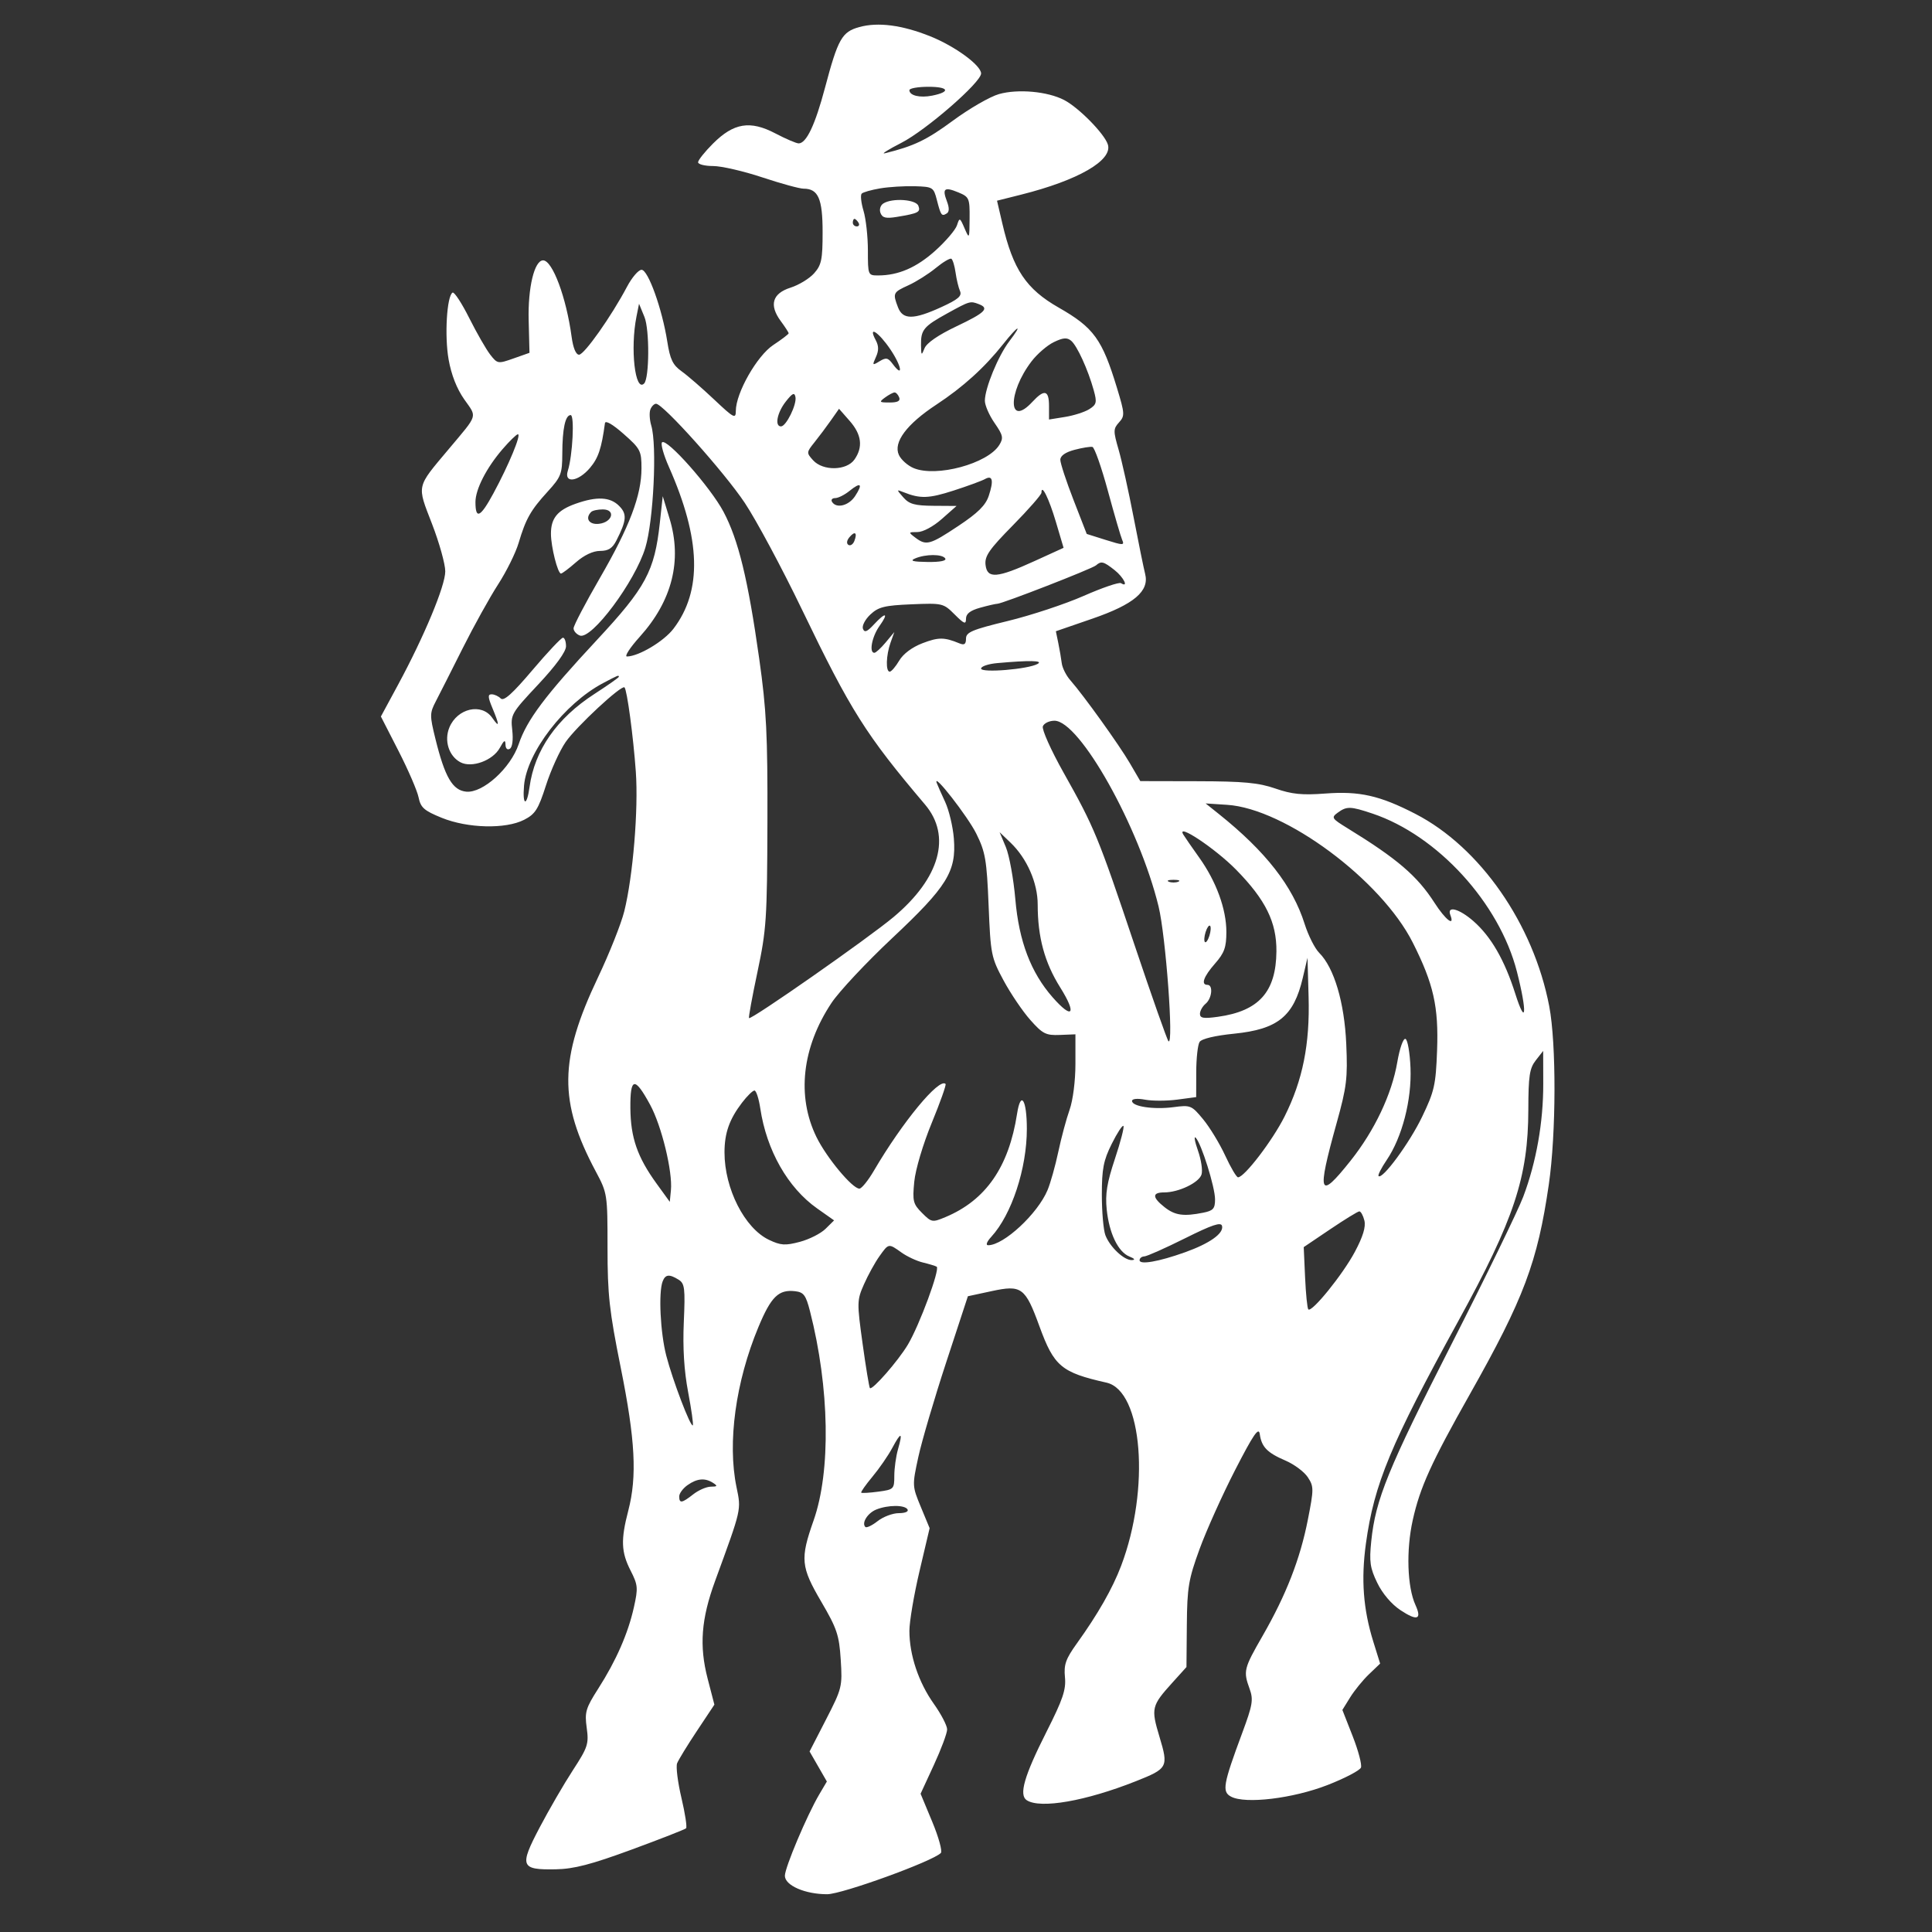 <svg xmlns="http://www.w3.org/2000/svg" width="512" height="512" viewBox="0 0 512 512" version="1.1">
	<rect x="0" y="0" width="512" height="512" fill="#333333" stroke="none"/>
	<path d="M 227.721 7.172 C 223.119 8.439, 222.078 10.282, 218.636 23.248 C 216.022 33.097, 213.700 38, 211.651 38 C 211.035 38, 208.254 36.808, 205.471 35.350 C 198.790 31.852, 194.435 32.565, 188.944 38.056 C 186.775 40.225, 185 42.450, 185 43 C 185 43.550, 186.793 44, 188.985 44 C 191.177 44, 197.034 45.350, 202 47 C 206.966 48.650, 211.891 50, 212.943 50 C 216.846 50, 218 52.629, 218 61.516 C 218 68.780, 217.702 70.224, 215.750 72.425 C 214.512 73.821, 211.700 75.534, 209.500 76.232 C 204.668 77.766, 203.769 80.844, 206.913 85.096 C 208.061 86.649, 209 88.102, 209 88.327 C 209 88.551, 207.168 89.947, 204.928 91.429 C 200.606 94.289, 195.002 104.152, 195.001 108.902 C 195 111.088, 194.481 110.814, 189.250 105.874 C 186.088 102.888, 182.206 99.521, 180.626 98.394 C 178.300 96.735, 177.578 95.238, 176.843 90.556 C 175.484 81.889, 171.764 71.500, 170.020 71.500 C 169.205 71.500, 167.468 73.525, 166.160 76 C 162.025 83.820, 154.839 94, 153.455 94 C 152.622 94, 151.883 92.220, 151.483 89.250 C 150.078 78.824, 146.412 69, 143.926 69 C 141.621 69, 139.881 76.211, 140.101 84.860 L 140.319 93.500 136.096 94.991 C 131.969 96.448, 131.828 96.426, 129.923 93.991 C 128.851 92.621, 126.342 88.250, 124.348 84.277 C 122.354 80.304, 120.366 77.274, 119.931 77.543 C 118.412 78.482, 117.785 88.995, 118.878 95.222 C 119.593 99.296, 121.052 103.025, 123.035 105.843 C 126.459 110.711, 126.795 109.634, 118.930 119 C 110.246 129.341, 110.458 128.396, 114.482 138.815 C 116.417 143.825, 118 149.496, 118 151.417 C 118 155.256, 112.414 168.658, 105.430 181.577 L 100.940 189.881 105.609 199.002 C 108.177 204.019, 110.570 209.558, 110.928 211.311 C 111.481 214.030, 112.383 214.827, 117.039 216.719 C 123.949 219.527, 133.991 219.770, 138.912 217.248 C 141.846 215.744, 142.652 214.474, 144.678 208.157 C 145.972 204.118, 148.320 198.943, 149.895 196.657 C 152.718 192.560, 164.733 181.400, 165.498 182.165 C 166.176 182.842, 167.825 195.114, 168.499 204.500 C 169.215 214.461, 167.745 232.239, 165.439 241.500 C 164.617 244.800, 161.478 252.693, 158.463 259.040 C 148.141 280.764, 148.016 291.950, 157.889 310.451 C 160.956 316.199, 161 316.485, 161 330.662 C 161 343.119, 161.468 347.370, 164.500 362.431 C 168.356 381.589, 168.866 391.254, 166.500 400.339 C 164.483 408.083, 164.608 411.312, 167.117 416.229 C 169.057 420.032, 169.130 420.843, 167.991 425.939 C 166.436 432.900, 163.287 440.084, 158.534 447.514 C 155.216 452.701, 154.913 453.733, 155.486 457.896 C 156.071 462.155, 155.782 463.040, 151.811 469.139 C 149.440 472.780, 145.475 479.613, 143 484.324 C 137.585 494.629, 137.946 495.558, 147.300 495.385 C 152.088 495.297, 156.663 494.108, 167.389 490.163 C 175.028 487.354, 181.521 484.812, 181.819 484.515 C 182.116 484.217, 181.562 480.589, 180.586 476.452 C 179.611 472.315, 179.094 468.198, 179.437 467.303 C 179.780 466.409, 182.145 462.543, 184.691 458.713 L 189.320 451.749 187.525 444.829 C 185.278 436.164, 185.823 429.051, 189.505 418.984 C 196.596 399.598, 196.450 400.241, 195.177 394.077 C 192.745 382.301, 194.950 366.187, 200.976 351.713 C 204.349 343.609, 206.338 341.669, 210.740 342.188 C 212.992 342.454, 213.569 343.236, 214.659 347.500 C 219.845 367.780, 220.226 389.833, 215.615 402.925 C 212.018 413.139, 212.213 415.198, 217.666 424.512 C 221.803 431.580, 222.385 433.315, 222.803 439.834 C 223.260 446.955, 223.139 447.450, 218.911 455.673 L 214.548 464.160 216.838 468.139 L 219.128 472.118 217.117 475.526 C 213.876 481.019, 208 494.924, 208 497.099 C 208 499.658, 213.384 502.005, 219.218 501.988 C 223.167 501.976, 247.092 493.300, 249.329 491.069 C 249.785 490.614, 248.765 486.893, 247.061 482.801 L 243.964 475.361 247.482 467.746 C 249.417 463.558, 251 459.313, 251 458.312 C 251 457.312, 249.415 454.264, 247.477 451.538 C 243.427 445.842, 241 438.593, 241 432.193 C 241 429.748, 242.206 422.626, 243.681 416.366 L 246.361 404.984 244.036 399.373 C 241.733 393.817, 241.727 393.688, 243.365 386.131 C 244.276 381.934, 247.603 370.629, 250.760 361.009 L 256.500 343.518 262.811 342.159 C 270.732 340.454, 271.699 341.167, 275.466 351.495 C 279.334 362.101, 281.263 363.720, 293.237 366.416 C 302.795 368.567, 304.860 394.574, 297.094 415 C 294.813 421.001, 290.968 427.739, 285.410 435.480 C 282.423 439.640, 281.898 441.122, 282.223 444.480 C 282.544 447.791, 281.676 450.353, 277.306 459 C 271.398 470.692, 269.955 475.724, 272.118 477.094 C 275.756 479.398, 287.738 477.305, 301 472.048 C 309.492 468.681, 309.691 468.309, 307.283 460.300 C 304.989 452.670, 305.134 452.071, 310.795 445.805 L 314.425 441.787 314.523 430.644 C 314.610 420.678, 314.967 418.548, 317.904 410.500 C 319.710 405.550, 323.958 396.111, 327.344 389.524 C 332.163 380.149, 333.575 378.086, 333.846 380.024 C 334.326 383.461, 335.803 384.987, 340.671 387.073 C 342.981 388.064, 345.641 390.049, 346.582 391.485 C 348.196 393.949, 348.197 394.589, 346.587 402.780 C 344.549 413.154, 340.845 422.656, 334.613 433.500 C 329.596 442.229, 329.448 442.833, 331.168 447.587 C 332.192 450.420, 331.955 451.838, 329.237 459.158 C 324.131 472.903, 323.792 474.819, 326.236 476.126 C 330.009 478.146, 342.653 476.624, 351.820 473.047 C 356.395 471.262, 360.377 469.182, 360.667 468.424 C 360.958 467.667, 359.969 463.921, 358.469 460.100 L 355.743 453.151 357.802 449.826 C 358.934 447.997, 361.185 445.232, 362.804 443.683 L 365.749 440.867 363.937 435.044 C 361.268 426.471, 360.672 418.553, 361.980 409.075 C 364.165 393.247, 368.517 382.763, 386.456 350.108 C 401.283 323.116, 404.985 311.942, 405.022 294.060 C 405.041 285.120, 405.345 283.116, 407 281 L 408.956 278.500 408.978 287.162 C 409.004 297.414, 407.137 307.969, 403.671 317.156 C 402.290 320.817, 393.752 338.368, 384.697 356.158 C 367.783 389.389, 364.530 397.374, 363.396 408.439 C 362.839 413.875, 363.078 415.530, 364.992 419.483 C 366.363 422.316, 368.765 425.140, 371.141 426.712 C 375.583 429.651, 376.871 429.206, 375.110 425.341 C 372.927 420.551, 372.616 410.823, 374.391 402.847 C 376.328 394.139, 379.270 387.656, 389.545 369.452 C 403.828 344.149, 407.460 334.494, 410.456 313.872 C 412.409 300.427, 412.464 276.600, 410.565 266.673 C 406.393 244.871, 392.239 224.522, 375.102 215.690 C 365.656 210.822, 360.273 209.607, 351.199 210.296 C 345.096 210.760, 342.360 210.486, 338 208.973 C 333.550 207.429, 329.607 207.059, 317.345 207.033 L 302.190 207 299.418 202.250 C 296.580 197.388, 287.176 184.285, 283.630 180.251 C 282.543 179.014, 281.527 176.989, 281.374 175.751 C 281.220 174.513, 280.807 172.102, 280.455 170.393 L 279.815 167.287 289.476 163.957 C 300.520 160.150, 304.642 156.656, 303.474 152.092 C 303.109 150.666, 301.726 143.875, 300.400 137 C 299.075 130.125, 297.291 122.090, 296.436 119.144 C 295.006 114.214, 295.015 113.641, 296.553 111.941 C 298.118 110.212, 298.084 109.634, 296.011 102.810 C 292.086 89.889, 289.861 86.821, 280.560 81.513 C 271.941 76.593, 268.476 71.426, 265.638 59.262 L 264.221 53.188 270.587 51.588 C 285.769 47.775, 294.922 42.481, 293.590 38.283 C 292.685 35.433, 285.863 28.498, 281.998 26.499 C 277.604 24.227, 269.800 23.516, 264.755 24.929 C 262.394 25.590, 256.904 28.754, 252.554 31.960 C 245.570 37.109, 242.202 38.724, 234.500 40.620 C 233.400 40.891, 235.364 39.647, 238.864 37.855 C 245.432 34.494, 260 21.825, 260 19.474 C 260 17.311, 253.067 12.239, 246.536 9.625 C 239.061 6.632, 232.696 5.803, 227.721 7.172 M 241 23.893 C 241 25.326, 243.780 25.994, 247.032 25.344 C 252.015 24.347, 251.456 23, 246.059 23 C 243.277 23, 241 23.402, 241 23.893 M 233.269 49.918 C 230.941 50.309, 228.732 50.935, 228.358 51.308 C 227.985 51.682, 228.202 53.730, 228.840 55.860 C 229.478 57.989, 230 62.717, 230 66.366 C 230 72.938, 230.026 73, 232.750 72.994 C 238.095 72.984, 242.897 70.898, 247.866 66.430 C 250.631 63.944, 253.215 60.918, 253.608 59.705 C 254.293 57.590, 254.375 57.622, 255.616 60.500 C 256.880 63.430, 256.911 63.369, 256.955 57.871 C 256.998 52.530, 256.845 52.179, 253.968 50.987 C 250.272 49.456, 249.646 49.939, 250.934 53.326 C 251.599 55.076, 251.587 56.137, 250.895 56.565 C 249.542 57.401, 249.341 57.126, 248.281 53 C 247.414 49.623, 247.208 49.495, 242.441 49.353 C 239.723 49.273, 235.596 49.527, 233.269 49.918 M 234.104 53.914 C 233.315 54.414, 232.984 55.515, 233.341 56.447 C 233.838 57.743, 234.779 57.962, 237.737 57.470 C 243.408 56.527, 244.018 56.210, 243.376 54.538 C 242.722 52.834, 236.474 52.414, 234.104 53.914 M 226 59 C 226 59.550, 226.477 60, 227.059 60 C 227.641 60, 227.840 59.550, 227.500 59 C 227.160 58.450, 226.684 58, 226.441 58 C 226.198 58, 226 58.450, 226 59 M 247.983 71.032 C 246.068 72.607, 242.813 74.661, 240.750 75.599 C 236.650 77.463, 236.547 77.679, 237.975 81.435 C 239.244 84.771, 242.094 84.762, 249.446 81.396 C 253.919 79.348, 254.980 78.440, 254.415 77.146 C 254.019 76.241, 253.489 74.033, 253.237 72.241 C 252.985 70.448, 252.484 68.799, 252.123 68.576 C 251.762 68.353, 249.899 69.458, 247.983 71.032 M 251.043 83.044 C 244.748 86.514, 244.013 87.406, 244.079 91.500 C 244.123 94.260, 244.198 94.323, 245.018 92.285 C 245.581 90.886, 248.689 88.751, 253.455 86.489 C 261.100 82.862, 262.274 81.703, 259.418 80.607 C 257.118 79.724, 257.008 79.756, 251.043 83.044 M 168.676 83.875 C 166.974 92.375, 168.301 104.033, 170.697 101.636 C 172.098 100.235, 172.163 87.356, 170.787 84 L 169.352 80.500 168.676 83.875 M 265.872 91.162 C 260.933 97.398, 255.227 102.570, 248.146 107.231 C 240.268 112.416, 236.686 117.217, 238.206 120.552 C 238.785 121.824, 240.556 123.402, 242.141 124.059 C 248.156 126.550, 261.748 122.877, 264.819 117.931 C 265.976 116.068, 265.822 115.351, 263.569 112.099 C 262.156 110.061, 261 107.409, 261 106.207 C 261 102.894, 264.527 94.309, 267.477 90.441 C 271.213 85.543, 269.830 86.164, 265.872 91.162 M 232.068 90.126 C 232.892 91.667, 232.909 92.905, 232.127 94.620 C 231.120 96.831, 231.183 96.905, 233.085 95.743 C 234.812 94.689, 235.339 94.793, 236.551 96.427 C 239.476 100.372, 238.977 97.066, 235.976 92.620 C 232.836 87.966, 229.914 86.103, 232.068 90.126 M 279.261 90.670 C 277.508 91.519, 274.855 93.813, 273.364 95.767 C 266.970 104.150, 267.164 113.432, 273.588 106.500 C 276.773 103.063, 278 103.365, 278 107.588 L 278 111.176 282.250 110.492 C 284.587 110.116, 287.479 109.187, 288.676 108.429 C 290.607 107.206, 290.741 106.644, 289.859 103.450 C 288.351 97.989, 285.442 91.612, 283.861 90.299 C 282.768 89.393, 281.725 89.477, 279.261 90.670 M 208.243 106.418 C 205.942 109.343, 205.237 113, 206.974 113 C 208.339 113, 211.187 107.210, 210.803 105.216 C 210.553 103.916, 210.011 104.170, 208.243 106.418 M 234.559 105.333 C 232.892 106.552, 232.996 106.667, 235.772 106.667 C 237.892 106.667, 238.655 106.264, 238.298 105.333 C 238.016 104.600, 237.470 104, 237.084 104 C 236.698 104, 235.562 104.600, 234.559 105.333 M 172.355 108.517 C 172.035 109.351, 172.141 111.263, 172.590 112.767 C 174.156 118.002, 173.186 138.011, 171.022 145.146 C 168.290 154.151, 156.760 169.613, 153.662 168.424 C 152.748 168.073, 152 167.213, 152 166.513 C 152 165.814, 155.131 159.827, 158.959 153.211 C 166.859 139.555, 170 131.277, 170 124.117 C 170 119.470, 169.712 118.916, 165.250 114.984 C 162.340 112.420, 160.429 111.321, 160.317 112.149 C 159.408 118.844, 158.568 121.360, 156.371 123.971 C 153.246 127.685, 149.386 128.196, 150.482 124.750 C 151.752 120.759, 152.299 110, 151.233 110 C 149.808 110, 149.029 113.604, 149.014 120.272 C 149.001 125.566, 148.680 126.396, 145.142 130.272 C 140.616 135.232, 139.342 137.486, 137.436 143.903 C 136.661 146.513, 134.214 151.453, 131.999 154.880 C 129.784 158.308, 125.558 165.925, 122.609 171.806 C 119.660 177.688, 116.462 184.005, 115.503 185.844 C 113.868 188.980, 113.861 189.601, 115.386 195.779 C 117.899 205.963, 119.927 209.444, 123.554 209.799 C 127.956 210.229, 135.303 203.585, 137.452 197.230 C 139.634 190.776, 144.442 184.367, 158.156 169.637 C 171.146 155.684, 173.464 151.378, 174.858 138.602 L 175.633 131.500 177.439 137.428 C 180.824 148.535, 178.131 159.218, 169.544 168.750 C 166.943 171.637, 165.419 173.990, 166.157 173.978 C 169.286 173.927, 175.933 169.954, 178.483 166.611 C 186.139 156.573, 185.750 142.872, 177.266 123.729 C 175.859 120.555, 175.039 117.630, 175.444 117.229 C 176.675 116.009, 188.289 129.122, 191.737 135.625 C 195.689 143.079, 198.223 153.499, 201.192 174.500 C 203.124 188.159, 203.443 194.524, 203.374 218 C 203.300 243.474, 203.107 246.384, 200.750 257.500 C 199.351 264.100, 198.336 269.639, 198.494 269.808 C 199.022 270.372, 230.179 248.584, 236.841 242.993 C 249.109 232.696, 252.214 221.555, 245.140 213.211 C 229.436 194.684, 225.466 188.394, 212.523 161.523 C 207.260 150.594, 200.445 137.882, 197.379 133.275 C 191.984 125.166, 175.719 107, 173.855 107 C 173.350 107, 172.675 107.683, 172.355 108.517 M 220.189 111.416 C 218.999 113.112, 217.040 115.727, 215.836 117.226 C 213.707 119.875, 213.697 120.008, 215.478 121.976 C 218.092 124.864, 224.361 124.751, 226.443 121.777 C 228.754 118.478, 228.342 115.154, 225.176 111.548 L 222.353 108.332 220.189 111.416 M 133.153 119.064 C 128.901 124.011, 126 129.681, 126 133.045 C 126 137.755, 127.301 137.130, 130.750 130.762 C 134.837 123.218, 138.250 114.968, 137.235 115.085 C 136.831 115.131, 134.994 116.922, 133.153 119.064 M 284.750 119.208 C 282.334 119.846, 280.999 120.786, 280.997 121.849 C 280.995 122.757, 282.569 127.550, 284.495 132.500 L 287.996 141.500 293.044 143.092 C 297.660 144.547, 298.033 144.547, 297.395 143.092 C 297.012 142.216, 295.303 136.361, 293.599 130.080 C 291.895 123.798, 290.050 118.560, 289.500 118.439 C 288.950 118.317, 286.813 118.664, 284.750 119.208 M 261 126.970 C 260.175 127.435, 256.436 128.804, 252.692 130.013 C 246.154 132.124, 243.865 132.201, 239.500 130.459 C 237.527 129.672, 237.526 129.690, 239.405 131.830 C 240.958 133.600, 242.435 134.008, 247.405 134.042 L 253.500 134.083 249.583 137.542 C 247.322 139.539, 244.600 141, 243.142 141 C 240.708 141, 240.687 141.052, 242.559 142.468 C 245.462 144.664, 246.411 144.408, 253.975 139.378 C 259.188 135.912, 261.205 133.910, 262.043 131.369 C 263.389 127.292, 263.040 125.820, 261 126.970 M 225.139 130.086 C 223.841 131.139, 222.127 132, 221.330 132 C 220.534 132, 220.160 132.450, 220.500 133 C 221.642 134.848, 224.940 134.022, 226.612 131.469 C 228.741 128.220, 228.138 127.655, 225.139 130.086 M 276 130.560 C 276 131.088, 272.593 134.982, 268.429 139.214 C 262.123 145.623, 260.912 147.376, 261.179 149.704 C 261.607 153.434, 264.213 153.229, 274.180 148.682 L 281.859 145.178 279.833 138.339 C 277.989 132.116, 276 128.079, 276 130.560 M 152.513 133.507 C 147.741 135.207, 145.998 137.332, 146.006 141.441 C 146.012 144.904, 147.799 152, 148.665 152 C 148.979 152, 150.774 150.650, 152.653 149 C 154.792 147.122, 157.169 146, 159.009 146 C 161.210 146, 162.300 145.309, 163.348 143.250 C 166.081 137.876, 166.209 136.209, 164.051 134.051 C 161.673 131.673, 158.132 131.507, 152.513 133.507 M 156.667 135.667 C 154.965 137.368, 156.118 139.119, 158.741 138.816 C 162.343 138.401, 163.233 135, 159.740 135 C 158.416 135, 157.033 135.300, 156.667 135.667 M 225.094 142.387 C 224.384 143.242, 224.284 144.057, 224.847 144.405 C 225.366 144.726, 226.073 144.252, 226.419 143.351 C 227.267 141.141, 226.557 140.624, 225.094 142.387 M 242.500 148 C 241.035 148.630, 241.920 148.878, 245.809 148.930 C 249.110 148.973, 250.884 148.622, 250.500 148 C 249.760 146.802, 245.287 146.802, 242.500 148 M 290.450 149.829 C 289.415 150.732, 265.613 159.996, 264.304 160.006 C 263.862 160.009, 261.813 160.480, 259.750 161.053 C 257.119 161.783, 256 162.654, 256 163.970 C 256 165.552, 255.525 165.371, 252.975 162.821 C 250.017 159.863, 249.768 159.804, 241.555 160.148 C 234.392 160.448, 232.792 160.846, 230.652 162.856 C 229.273 164.153, 228.389 165.850, 228.688 166.628 C 229.103 167.711, 229.780 167.451, 231.568 165.522 C 234.732 162.107, 235.612 162.332, 233.068 165.904 C 231.071 168.709, 230.251 173, 231.712 173 C 232.104 173, 233.455 171.762, 234.715 170.250 L 237.005 167.500 236.002 170.315 C 234.807 173.671, 234.685 178, 235.784 178 C 236.216 178, 237.345 176.686, 238.294 175.079 C 239.362 173.271, 241.719 171.509, 244.480 170.454 C 248.722 168.834, 250.234 168.840, 254.250 170.494 C 255.570 171.037, 256 170.728, 256 169.237 C 256 167.548, 257.619 166.867, 267.108 164.563 C 273.217 163.079, 282.251 160.090, 287.182 157.920 C 292.114 155.750, 296.565 154.231, 297.074 154.546 C 299.206 155.864, 297.786 152.977, 295.365 151.073 C 292.443 148.774, 291.835 148.620, 290.450 149.829 M 141.088 177.601 C 135.785 183.861, 133.502 185.902, 132.701 185.101 C 132.095 184.495, 131.009 184, 130.287 184 C 129.239 184, 129.279 184.733, 130.487 187.622 C 132.417 192.243, 132.404 193.022, 130.443 190.223 C 127.647 186.230, 121.204 187.680, 119.092 192.778 C 117.647 196.266, 118.939 200.362, 122.001 202.001 C 125.003 203.607, 130.637 201.545, 132.470 198.169 C 133.571 196.142, 133.930 195.935, 133.960 197.309 C 133.984 198.380, 134.455 198.837, 135.115 198.429 C 135.785 198.015, 136.039 196.041, 135.752 193.492 C 135.287 189.363, 135.479 189.025, 142.637 181.388 C 147.309 176.402, 150 172.703, 150 171.265 C 150 170.019, 149.634 169, 149.187 169 C 148.739 169, 145.095 172.870, 141.088 177.601 M 264.250 175.732 C 261.913 175.943, 260 176.592, 260 177.174 C 260 178.394, 272.546 177.355, 275 175.931 C 276.551 175.031, 272.801 174.962, 264.250 175.732 M 159.820 181.032 C 149.592 186.434, 139.625 199.361, 138.874 208.196 C 138.418 213.557, 139.610 213.861, 140.335 208.569 C 141.677 198.782, 147.552 190.359, 157.542 183.898 C 161.094 181.601, 164 179.559, 164 179.361 C 164 178.841, 163.872 178.892, 159.820 181.032 M 276.368 192.483 C 276.054 193.300, 278.516 198.804, 281.847 204.733 C 290.047 219.328, 290.987 221.611, 300.632 250.335 C 305.256 264.106, 309.317 275.626, 309.657 275.936 C 311.094 277.248, 308.950 248.077, 307.030 240.203 C 301.892 219.126, 286.124 191, 279.445 191 C 278.066 191, 276.681 191.668, 276.368 192.483 M 248.247 207.500 C 248.444 208.050, 249.443 210.300, 250.467 212.500 C 251.491 214.700, 252.532 219.062, 252.781 222.194 C 253.476 230.957, 251.020 234.926, 236.412 248.642 C 229.582 255.055, 222.353 262.775, 220.347 265.797 C 212.533 277.569, 211.083 290.517, 216.369 301.321 C 219.044 306.790, 225.876 315, 227.751 315 C 228.334 315, 230.062 312.863, 231.592 310.250 C 239.156 297.337, 248.888 285.554, 250.586 287.253 C 250.814 287.481, 249.165 292.130, 246.921 297.584 C 244.600 303.227, 242.604 309.941, 242.290 313.164 C 241.788 318.311, 241.976 319.067, 244.346 321.437 C 246.865 323.956, 247.077 323.994, 250.535 322.550 C 261.250 318.073, 267.348 309.280, 269.535 295.154 C 270.508 288.872, 272.125 291.381, 272.125 299.171 C 272.125 309.667, 268.106 321.874, 262.715 327.750 C 261.507 329.067, 261.159 330, 261.875 330 C 266.010 330, 274.990 321.661, 277.611 315.388 C 278.391 313.523, 279.672 308.960, 280.459 305.248 C 281.245 301.537, 282.589 296.531, 283.444 294.124 C 284.346 291.588, 285 286.462, 285 281.927 L 285 274.106 280.857 274.271 C 277.167 274.418, 276.313 273.984, 273.035 270.289 C 271.011 268.008, 267.823 263.298, 265.950 259.821 C 262.680 253.749, 262.524 252.966, 261.992 239.959 C 261.500 227.906, 261.143 225.817, 258.745 220.959 C 256.493 216.395, 247.132 204.395, 248.247 207.500 M 322.993 215.709 C 335.412 225.635, 342.579 234.815, 345.741 244.849 C 346.704 247.902, 348.442 251.351, 349.604 252.513 C 353.562 256.471, 356.286 265.652, 356.772 276.673 C 357.172 285.738, 356.893 288.026, 354.208 297.673 C 348.916 316.685, 349.483 318.203, 357.919 307.602 C 364.276 299.613, 368.839 289.988, 370.293 281.501 C 370.920 277.838, 371.870 275.122, 372.456 275.315 C 373.030 275.505, 373.634 278.961, 373.797 282.995 C 374.141 291.493, 371.582 301.390, 367.475 307.441 C 366.059 309.528, 365.095 311.428, 365.332 311.665 C 366.344 312.677, 373.533 302.904, 376.855 296 C 380.125 289.206, 380.500 287.548, 380.841 278.380 C 381.272 266.789, 379.911 260.745, 374.410 249.821 C 366.041 233.203, 340.564 214.284, 325.212 213.288 L 319.500 212.917 322.993 215.709 M 354.507 215.371 C 352.750 216.656, 352.912 216.914, 357.066 219.465 C 370.274 227.574, 375.588 232.126, 380.160 239.250 C 383.052 243.757, 385.600 245.727, 384.362 242.500 C 383.370 239.915, 386.709 240.805, 390.503 244.137 C 395.154 248.221, 398.731 254.429, 401.558 263.325 C 404.444 272.410, 404.756 268.276, 401.997 257.490 C 397.350 239.318, 380.961 221.387, 363.715 215.604 C 357.882 213.649, 356.897 213.624, 354.507 215.371 M 313.594 221.176 C 314.035 221.904, 315.927 224.641, 317.797 227.257 C 322.322 233.587, 325 240.918, 325 246.976 C 325 251.055, 324.470 252.534, 322 255.347 C 318.957 258.813, 318.183 261, 320 261 C 321.543 261, 321.182 264.604, 319.500 266 C 318.675 266.685, 318 267.892, 318 268.684 C 318 269.826, 318.978 269.987, 322.750 269.462 C 333.620 267.950, 338.164 262.875, 338.265 252.133 C 338.338 244.399, 335.398 238.440, 327.582 230.480 C 322.068 224.864, 311.613 217.911, 313.594 221.176 M 266.564 224.499 C 267.474 226.677, 268.606 232.917, 269.079 238.366 C 270.043 249.462, 273.194 257.734, 278.956 264.297 C 284.245 270.321, 285.427 268.797, 280.975 261.696 C 276.828 255.082, 275 248.359, 275 239.723 C 275 233.958, 272.159 227.485, 267.794 223.303 L 264.909 220.539 266.564 224.499 M 309.750 233.662 C 310.438 233.940, 311.563 233.940, 312.250 233.662 C 312.938 233.385, 312.375 233.158, 311 233.158 C 309.625 233.158, 309.063 233.385, 309.750 233.662 M 319.500 247 C 319.125 248.183, 319.042 249.376, 319.317 249.651 C 319.592 249.926, 320.125 249.183, 320.500 248 C 320.875 246.817, 320.958 245.624, 320.683 245.349 C 320.408 245.074, 319.875 245.817, 319.500 247 M 345.247 259.158 C 342.860 269.336, 338.640 272.769, 327.077 273.934 C 321.931 274.453, 318.429 275.293, 317.895 276.136 C 317.419 276.886, 317.024 280.480, 317.015 284.121 L 317 290.742 311.966 291.410 C 309.197 291.777, 305.372 291.785, 303.466 291.428 C 301.415 291.043, 300 291.180, 300 291.764 C 300 293.245, 305.754 294.102, 311.017 293.403 C 315.504 292.808, 315.795 292.928, 318.859 296.643 C 320.608 298.764, 323.235 303.087, 324.695 306.250 C 326.156 309.413, 327.684 312, 328.091 312 C 329.777 312, 337.245 302.234, 340.434 295.859 C 345.239 286.255, 347.146 276.746, 346.791 264.158 L 346.500 253.816 345.247 259.158 M 167.056 293.667 C 167.120 301.488, 168.908 306.640, 174 313.669 L 177.500 318.500 177.800 315.427 C 178.281 310.505, 175.335 298.382, 172.298 292.786 C 168.201 285.238, 166.989 285.442, 167.056 293.667 M 196.620 292.254 C 193.284 296.628, 192 300.282, 192 305.406 C 192 315.024, 197.341 325.510, 203.801 328.576 C 206.914 330.053, 208.080 330.128, 211.966 329.101 C 214.460 328.441, 217.522 326.892, 218.770 325.658 L 221.041 323.414 216.564 320.258 C 208.780 314.772, 203.152 304.867, 201.479 293.711 C 201.091 291.120, 200.397 289, 199.937 289 C 199.478 289, 197.985 290.464, 196.620 292.254 M 294.615 303.145 C 292.431 307.527, 292 309.751, 292 316.631 C 292 321.162, 292.422 325.981, 292.939 327.339 C 294.127 330.465, 297.899 334.019, 299.939 333.937 C 300.936 333.896, 300.706 333.554, 299.302 332.988 C 296.321 331.788, 293.944 326.858, 293.290 320.520 C 292.868 316.429, 293.352 313.449, 295.477 307.069 C 296.978 302.561, 297.987 298.654, 297.718 298.385 C 297.450 298.117, 296.053 300.258, 294.615 303.145 M 317.474 304.926 C 318.329 307.350, 318.754 310.200, 318.418 311.258 C 317.730 313.425, 312.362 316, 308.532 316 C 305.283 316, 305.318 317.318, 308.635 319.927 C 311.392 322.096, 313.664 322.417, 318.875 321.375 C 321.515 320.847, 322 320.299, 322 317.843 C 322 314.607, 318.379 303.052, 316.881 301.510 C 316.352 300.965, 316.619 302.502, 317.474 304.926 M 352.500 325.777 L 345.500 330.500 345.861 338.500 C 346.059 342.900, 346.444 346.725, 346.716 347 C 347.624 347.918, 355.856 337.748, 359.040 331.773 C 361.211 327.700, 361.996 325.119, 361.573 323.437 C 361.237 322.096, 360.633 321.012, 360.231 321.027 C 359.829 321.042, 356.350 323.179, 352.500 325.777 M 314 328.185 C 308.775 330.790, 303.938 332.940, 303.250 332.961 C 302.563 332.983, 302 333.439, 302 333.975 C 302 335.242, 307.054 334.360, 314 331.882 C 320.577 329.535, 324.342 326.864, 323.855 324.889 C 323.584 323.787, 321.256 324.566, 314 328.185 M 233.031 332.956 C 231.874 334.582, 230.048 337.898, 228.974 340.325 C 227.092 344.580, 227.079 345.148, 228.601 356.119 C 229.469 362.379, 230.340 367.664, 230.537 367.864 C 231.162 368.501, 238.017 360.654, 240.583 356.364 C 243.667 351.207, 249.201 336.227, 248.224 335.681 C 247.826 335.459, 246.177 334.959, 244.561 334.572 C 242.945 334.184, 240.400 332.997, 238.907 331.934 C 235.446 329.469, 235.524 329.455, 233.031 332.956 M 175.607 339.582 C 174.473 342.537, 174.994 353.188, 176.570 359.270 C 178.270 365.830, 183.025 378.309, 183.604 377.730 C 183.800 377.533, 183.242 373.577, 182.365 368.936 C 181.290 363.256, 180.914 357.195, 181.214 350.384 C 181.610 341.405, 181.456 340.141, 179.843 339.134 C 177.380 337.596, 176.326 337.707, 175.607 339.582 M 236.456 383.732 C 235.380 385.742, 233.023 389.159, 231.217 391.327 C 229.412 393.494, 228.070 395.404, 228.236 395.570 C 228.402 395.736, 230.442 395.616, 232.769 395.304 C 236.861 394.755, 237 394.618, 237 391.112 C 237 389.118, 237.442 385.945, 237.983 384.060 C 239.307 379.443, 238.810 379.336, 236.456 383.732 M 182.223 393.557 C 181 394.413, 180 395.763, 180 396.557 C 180 398.484, 180.703 398.378, 183.727 396 C 185.126 394.900, 187.222 393.993, 188.385 393.985 C 190.117 393.972, 190.228 393.794, 189 393 C 186.843 391.606, 184.763 391.777, 182.223 393.557 M 232.228 400.039 C 229.933 400.961, 228.271 403.604, 229.324 404.657 C 229.638 404.971, 231.104 404.277, 232.582 403.114 C 234.060 401.951, 236.586 401, 238.194 401 C 239.889 401, 240.858 400.580, 240.500 400 C 239.745 398.779, 235.314 398.800, 232.228 400.039" stroke="none" fill="#FFFFFF" fill-rule="evenodd"/>
</svg>